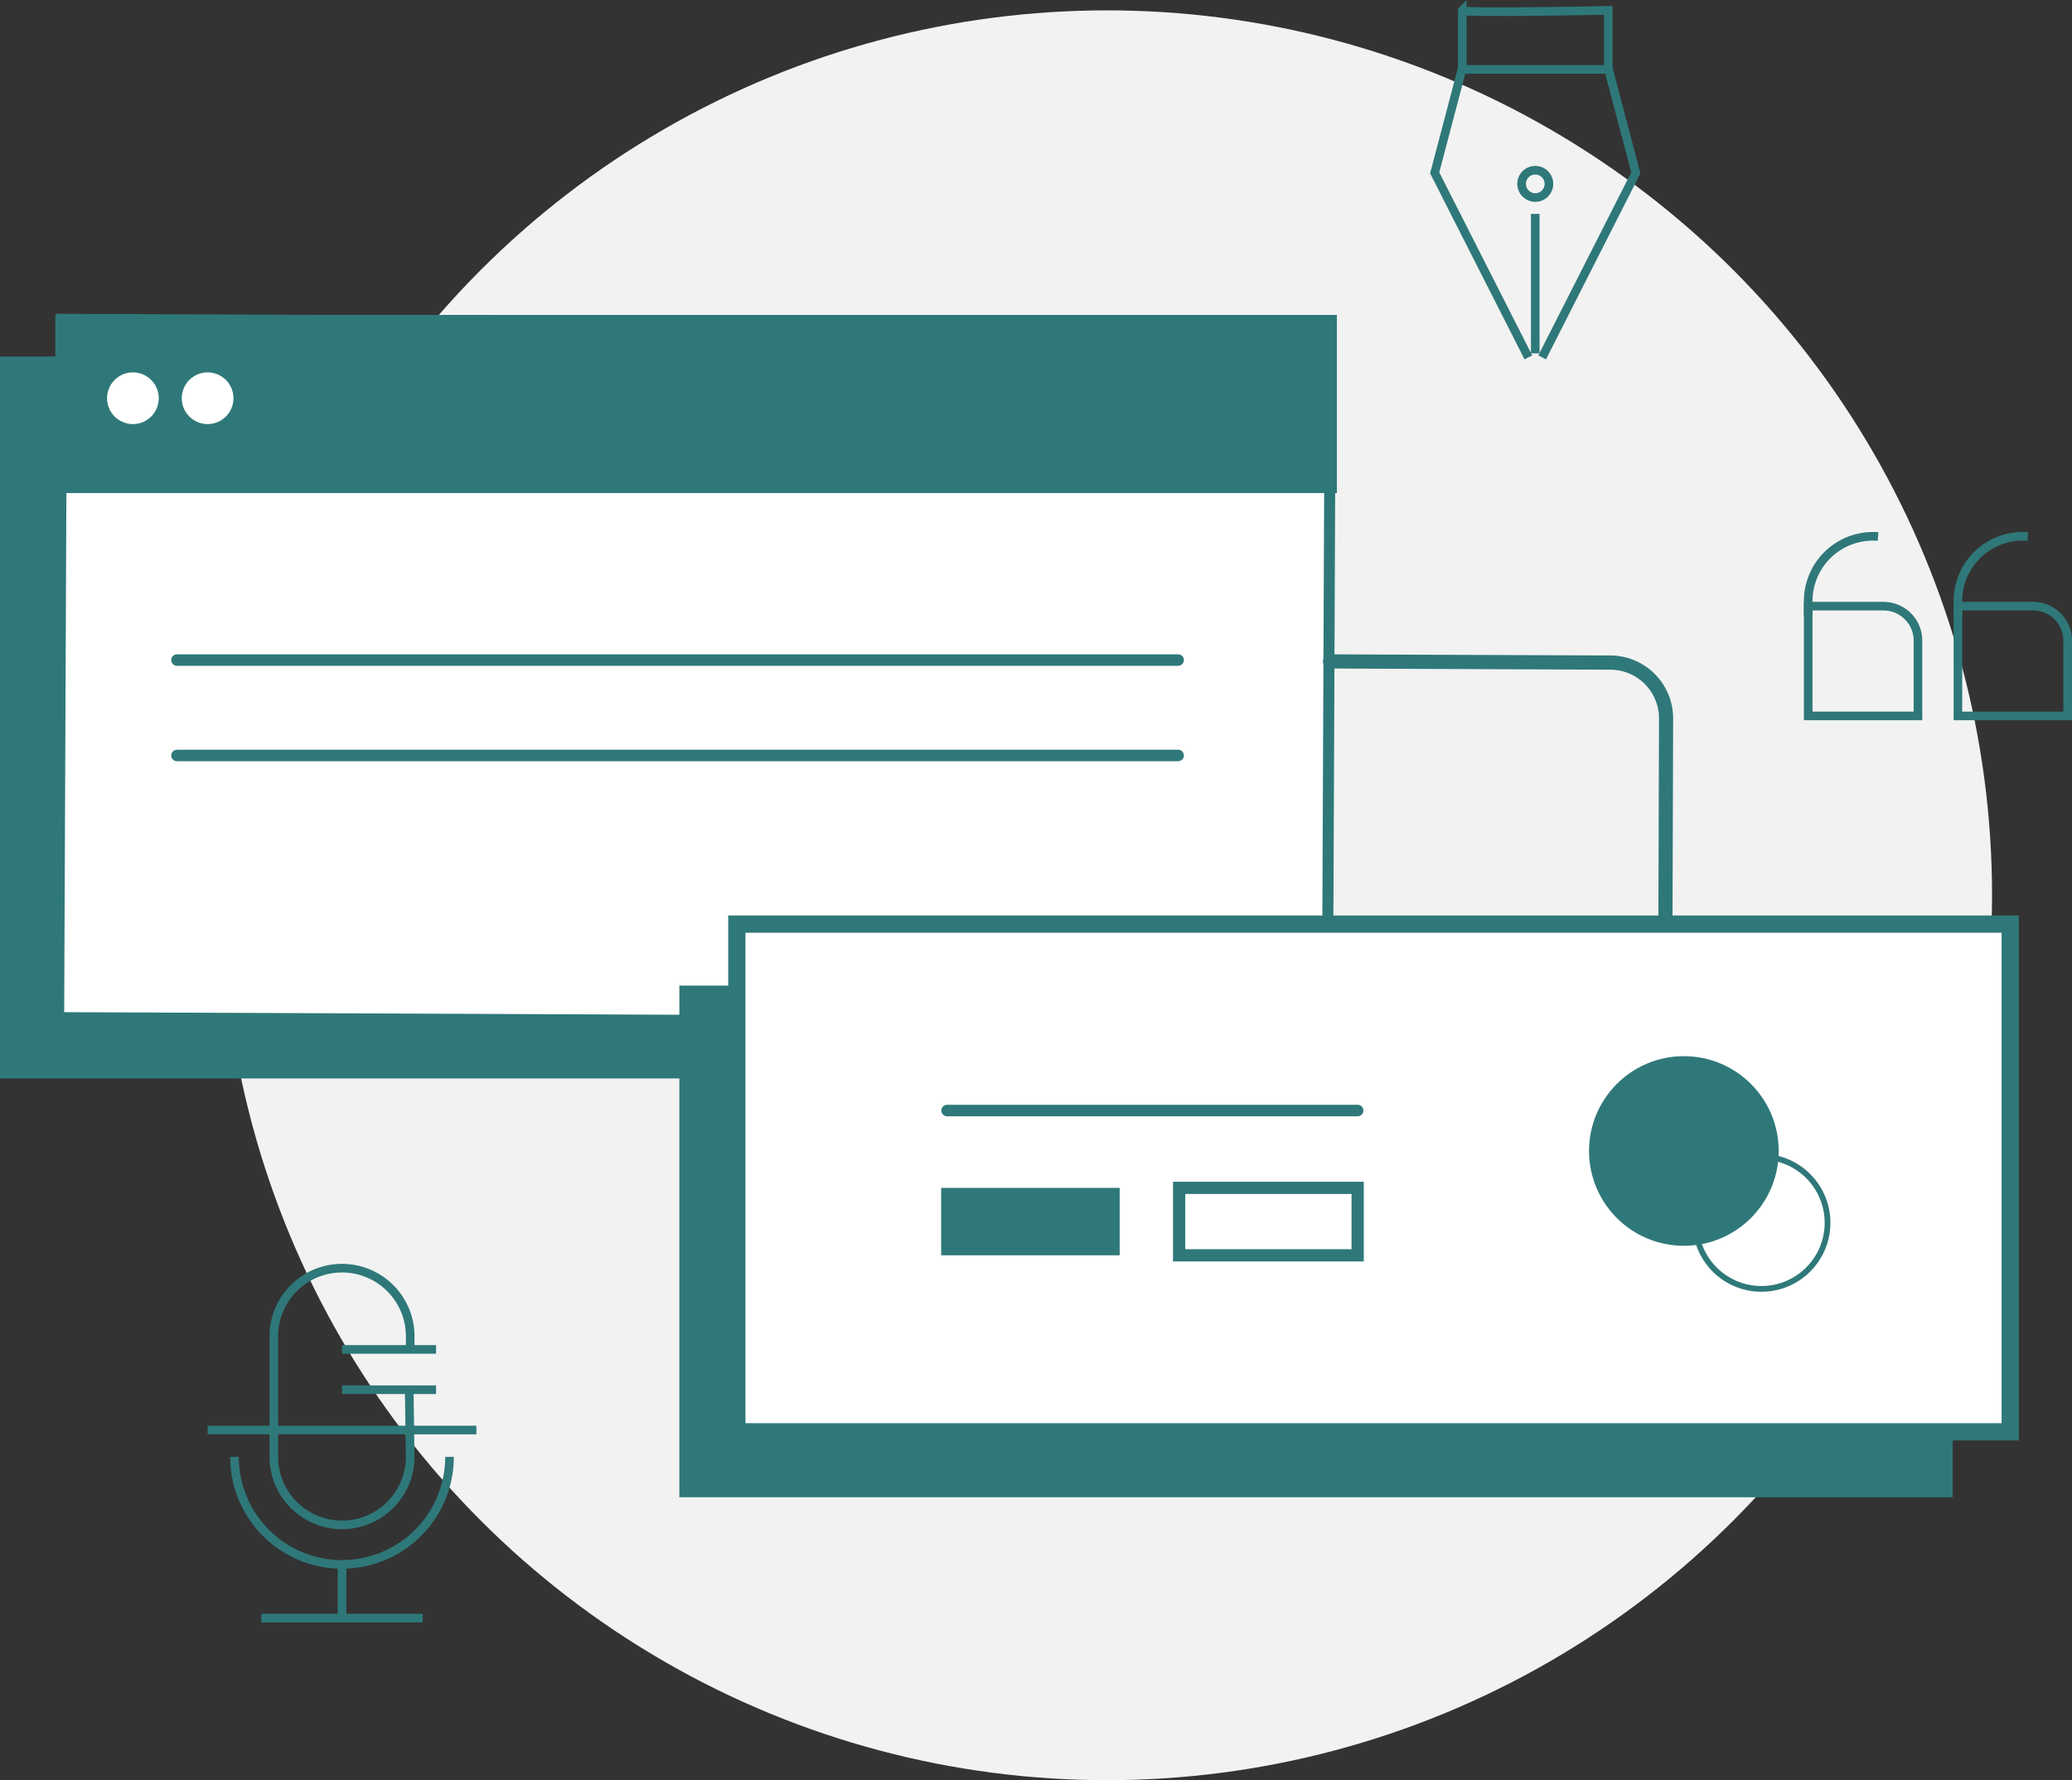 <svg xmlns="http://www.w3.org/2000/svg" width="360.537" height="309.805" viewBox="0 0 360.537 309.805">
  <rect x="0" y="0" width="360.537" height="309.805" fill="#333333" stroke="none"/>
  <g id="illo-1" transform="translate(-843.5 -581.195)">
    <circle id="Ellipse_37" data-name="Ellipse 37" cx="154" cy="154" r="154" transform="translate(882.126 583)" fill="#f2f2f2"/>
    <g id="Group_1575" data-name="Group 1575" transform="translate(607.126 -3256)">
      <g id="digital_design" data-name="digital design" transform="translate(236.374 3786.605)">
        <rect id="Rectangle_2624" data-name="Rectangle 2624" width="222.951" height="125.628" transform="translate(0 112.646)" fill="#2f7879"/>
        <rect id="Rectangle_2625" data-name="Rectangle 2625" width="220.77" height="121.509" transform="translate(10.734 106.18) rotate(0.24)" fill="#fff"/>
        <path id="Path_8888" data-name="Path 8888" d="M401.259,392.787h-.969l-221.73-.969.523-123.428,222.689.969v.969Zm-220.766-2.859,218.851.93.509-119.59L181,270.338Z" transform="translate(-169.324 -163.192)" fill="#2f7879"/>
        <line id="Line_44" data-name="Line 44" x2="91.087" y2="0.383" transform="translate(126.868 71.621)" fill="#fff"/>
        <rect id="Rectangle_2644" data-name="Rectangle 2644" width="221.57" height="89.042" transform="translate(118.209 222.113)" fill="#2f7879"/>
        <rect id="Rectangle_2645" data-name="Rectangle 2645" width="221.57" height="88.354" transform="translate(128.215 211.413)" fill="#fff" stroke="#2f7879" stroke-width="3"/>
        <line id="Line_45" data-name="Line 45" x2="71.442" transform="translate(164.796 243.856)" fill="none" stroke="#2f7879" stroke-linecap="round" stroke-width="2"/>
        <rect id="Rectangle_2650" data-name="Rectangle 2650" width="31.062" height="11.737" transform="translate(163.764 257.313)" fill="#2f7879"/>
        <rect id="Rectangle_2651" data-name="Rectangle 2651" width="31.062" height="11.737" transform="translate(205.177 257.313)" fill="#fff" stroke="#2f7879" stroke-width="2.13"/>
        <path id="Path_9153" data-name="Path 9153" d="M694.16,438.283h0a1.236,1.236,0,0,1-1.231-1.236l.111-35.19a8.475,8.475,0,0,0-8.432-8.495l-48.715-.208a1.236,1.236,0,1,1,0-2.466h0l48.72.2A10.952,10.952,0,0,1,695.5,401.862l-.111,35.19A1.231,1.231,0,0,1,694.16,438.283Z" transform="translate(-404.365 -226.225)" fill="#2f7879"/>
        <line id="Line_1531" data-name="Line 1531" x2="174.204" transform="translate(30.796 165.459)" fill="none" stroke="#2f7879" stroke-linecap="round" stroke-width="2"/>
        <line id="Line_1532" data-name="Line 1532" x2="174.204" transform="translate(30.796 182.063)" fill="none" stroke="#2f7879" stroke-linecap="round" stroke-width="2"/>
      </g>
    </g>
    <g id="quote" transform="translate(1158.135 674.528)">
      <path id="Rectangle_2032" data-name="Rectangle 2032" d="M0,0H13.1a6,6,0,0,1,6,6V19.1a0,0,0,0,1,0,0H0a0,0,0,0,1,0,0V0A0,0,0,0,1,0,0Z" transform="translate(-0.001 12.158)" fill="none" stroke="#2f7879" stroke-width="1.5"/>
      <path id="Rectangle_2033" data-name="Rectangle 2033" d="M0,0H13.1a6,6,0,0,1,6,6V19.1a0,0,0,0,1,0,0H0a0,0,0,0,1,0,0V0A0,0,0,0,1,0,0Z" transform="translate(26.049 12.158)" fill="none" stroke="#2f7879" stroke-width="1.5"/>
      <path id="Path_14412" data-name="Path 14412" d="M791.91,316.448c-.287-.021-.577-.033-.868-.033A11.289,11.289,0,0,0,779.753,327.7v2.6" transform="translate(-753.704 -316.415)" fill="none" stroke="#2f7879" stroke-width="1.5"/>
      <path id="Path_14413" data-name="Path 14413" d="M776.91,316.448c-.287-.021-.577-.033-.868-.033A11.289,11.289,0,0,0,764.753,327.7v2.6" transform="translate(-764.754 -316.415)" fill="none" stroke="#2f7879" stroke-width="1.5"/>
    </g>
    <g id="pen" transform="translate(1093.146 583)">
      <g id="Group_1416" data-name="Group 1416" transform="translate(0 0)">
        <path id="Path_14416" data-name="Path 14416" d="M816.4,373.037l16.3-32.112L827.9,322.712V312.647s-25.928.525-25.4,0v10.065L797.7,340.925,814,373.037" transform="translate(-797.704 -312.647)" fill="none" stroke="#2f7879" stroke-width="1.5"/>
        <line id="Line_1126" data-name="Line 1126" y1="24.271" transform="translate(17.495 35.419)" fill="none" stroke="#2f7879" stroke-width="1.5"/>
        <line id="Line_1127" data-name="Line 1127" x2="24.893" transform="translate(5.302 10.276)" fill="none" stroke="#2f7879" stroke-width="1.5"/>
      </g>
      <ellipse id="Ellipse_10" data-name="Ellipse 10" cx="2.377" cy="2.377" rx="2.377" ry="2.377" transform="translate(15.121 27.818)" fill="none" stroke="#2f7879" stroke-width="1.5"/>
    </g>
    <g id="mike" transform="translate(879.626 802)">
      <line id="Line_1121" data-name="Line 1121" x2="28.061" transform="translate(9.354 60.8)" fill="none" stroke="#2f7879" stroke-width="1.5"/>
      <line id="Line_1122" data-name="Line 1122" y2="9.354" transform="translate(23.384 51.447)" fill="none" stroke="#2f7879" stroke-width="1.5"/>
      <path id="Path_14414" data-name="Path 14414" d="M847.139,333.461l.176,11.765a11.868,11.868,0,0,1-23.735,0V324.285a11.868,11.868,0,1,1,23.735,0v2.161" transform="translate(-812.062 -312.415)" fill="none" stroke="#2f7879" stroke-width="1.5"/>
      <path id="Path_14415" data-name="Path 14415" d="M858.069,326.415a18.707,18.707,0,0,1-37.415,0" transform="translate(-815.977 -293.677)" fill="none" stroke="#2f7879" stroke-width="1.5"/>
      <line id="Line_1123" data-name="Line 1123" x2="46.769" transform="translate(0 28.062)" fill="none" stroke="#2f7879" stroke-width="1.5"/>
      <line id="Line_1124" data-name="Line 1124" x2="16.369" transform="translate(23.384 21.047)" fill="none" stroke="#2f7879" stroke-width="1.5"/>
      <line id="Line_1125" data-name="Line 1125" x1="16.369" transform="translate(23.384 14.032)" fill="none" stroke="#2f7879" stroke-width="1.5"/>
    </g>
    <rect id="Rectangle_2652" data-name="Rectangle 2652" width="223" height="31" transform="translate(853.126 636)" fill="#2f7879"/>
    <circle id="Ellipse_38" data-name="Ellipse 38" cx="4.5" cy="4.5" r="4.5" transform="translate(862.126 646)" fill="#fff"/>
    <circle id="Ellipse_39" data-name="Ellipse 39" cx="4.5" cy="4.5" r="4.5" transform="translate(875.126 646)" fill="#fff"/>
    <circle id="Ellipse_40" data-name="Ellipse 40" cx="16.5" cy="16.5" r="16.5" transform="translate(1120 765)" fill="#2f7879"/>
    <g id="Ellipse_41" data-name="Ellipse 41" transform="translate(1138 782)" fill="none" stroke="#2f7879" stroke-width="1">
      <circle cx="12" cy="12" r="12" stroke="none"/>
      <circle cx="12" cy="12" r="11.5" fill="none"/>
    </g>
  </g>
</svg>
